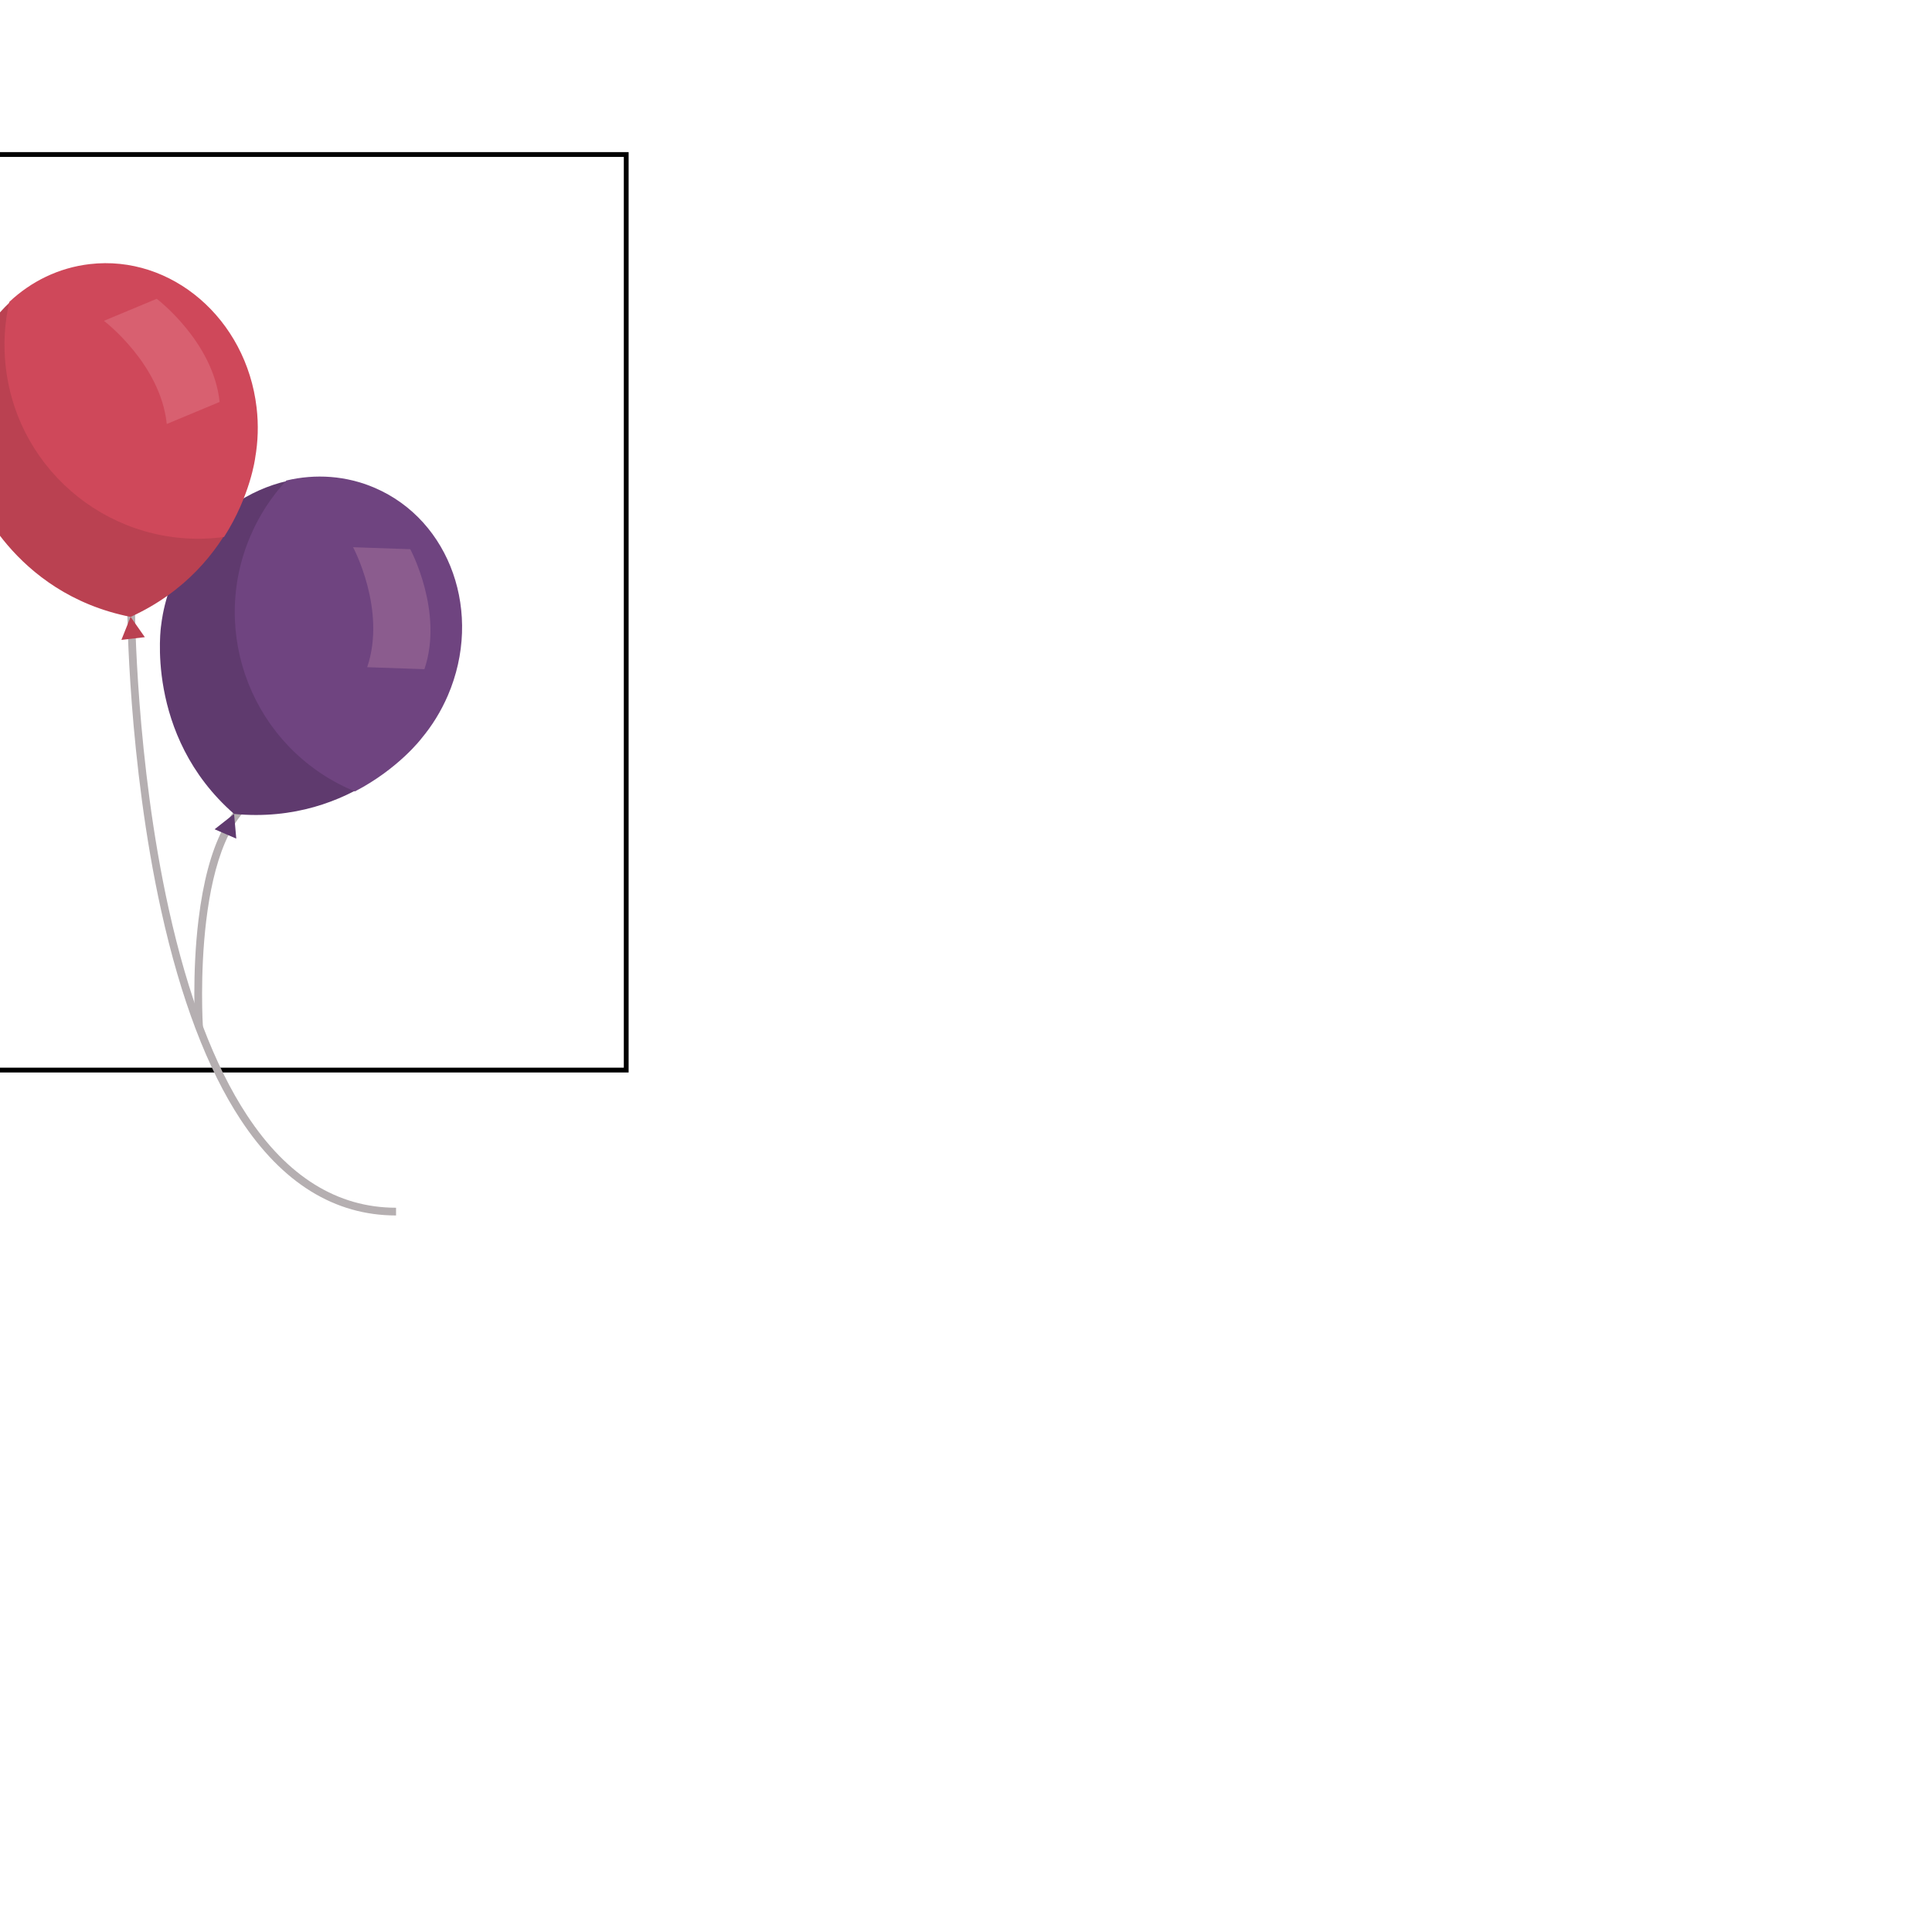 <?xml version="1.0" encoding="utf-8"?>
<!-- Generator: Adobe Illustrator 16.0.0, SVG Export Plug-In . SVG Version: 6.00 Build 0)  -->
<!DOCTYPE svg PUBLIC "-//W3C//DTD SVG 1.1//EN" "http://www.w3.org/Graphics/SVG/1.1/DTD/svg11.dtd">
<svg version="1.1" id="content" xmlns="http://www.w3.org/2000/svg" xmlns:xlink="http://www.w3.org/1999/xlink" x="0px" y="0px"
	 width="500px" height="500px" viewBox="0 0 500 500" enable-background="new 0 0 500 500" xml:space="preserve">
<g id="bounds">
	<rect x="-55.711" y="39.989" fill="none" stroke="#000000" stroke-width="1.244" width="217.776" height="236.946"/>
</g>
<rect id="position" display="none" fill="none" stroke="#000000" width="500" height="500"/>
<g>
	<path fill="#B5AFB1" d="M102.496,314.562c-15.879,0-29.423-8.361-40.256-24.852c-8.576-13.054-15.479-31.227-20.519-54.013
		c-8.559-38.698-8.785-77.902-8.786-78.293l2-0.007c0.001,0.39,0.229,39.405,8.745,77.895c4.988,22.541,11.796,40.484,20.238,53.33
		c10.438,15.885,23.417,23.939,38.578,23.939V314.562z"/>
</g>
<g>
	<path fill="#B5AFB1" d="M50.515,265.858c-0.009-0.136-0.877-13.688,0.873-27.954c2.384-19.439,8.249-30.893,17.432-34.042
		l0.648,1.892c-20.237,6.941-16.992,59.443-16.957,59.972L50.515,265.858z"/>
</g>
<path fill="#5F3A6E" d="M115.693,179.993c9.129-21.158,0.713-45.132-18.793-53.547c-19.508-8.415-42.722,1.916-51.849,23.076
	c-1.337,3.096-2.296,6.253-2.901,9.412c-0.197,1.038-0.352,2.075-0.474,3.109l-0.002-0.001c0.124-0.732-4.502,28.129,18.905,48.604
	c31.24,3.001,48.322-19.603,48.322-19.603l-0.003-0.002C111.608,187.806,113.92,184.108,115.693,179.993z"/>
<path fill="#6F4480" d="M97.027,126.271c-7.426-3.202-15.385-3.693-22.905-1.919c-3.771,4.07-6.93,8.833-9.253,14.216
	c-10.97,25.431,0.754,54.94,26.184,65.913c0.273,0.115,0.549,0.215,0.82,0.326c11.264-5.85,17.2-13.696,17.2-13.696l-0.003-0.002
	c2.72-3.247,5.041-6.96,6.823-11.089C125.055,158.783,116.607,134.719,97.027,126.271z"/>
<path opacity="0.2" fill="#FCC0C8" d="M91.372,141.617c0,0,8.698,16.176,3.657,31.052l14.807,0.517
	c5.043-14.878-3.658-31.052-3.658-31.052L91.372,141.617z"/>
<polygon fill="#5F3A6E" points="60.58,210.646 55.541,214.613 58.346,215.823 61.148,217.032 "/>
<path fill="#BA4151" d="M66.226,105.557c-2.669-22.889-21.94-39.451-43.041-36.991c-21.102,2.458-36.046,23.01-33.38,45.896
	c0.391,3.351,1.138,6.566,2.192,9.604c0.347,0.997,0.73,1.974,1.142,2.931l-0.003,0.001c0,0,9.875,26.556,40.662,32.651
	c28.56-13.01,32.064-41.127,32.064-41.127l-0.006,0.002C66.587,114.367,66.742,110.008,66.226,105.557z"/>
<path fill="#CF485A" d="M23.208,68.352c-8.031,0.938-15.17,4.487-20.801,9.783c-1.231,5.41-1.59,11.111-0.908,16.936
	c3.204,27.51,28.105,47.213,55.614,44.01c0.294-0.034,0.584-0.087,0.877-0.125c6.831-10.697,8.053-20.461,8.053-20.461l-0.004,0.002
	c0.733-4.172,0.889-8.545,0.367-13.016C63.731,82.508,44.392,65.883,23.208,68.352z"/>
<path opacity="0.2" fill="#FCC0C8" d="M26.888,83.028c0,0,14.652,11.076,16.271,26.702l13.677-5.704
	C55.216,88.4,40.563,77.324,40.563,77.324L26.888,83.028z"/>
<polygon fill="#BA4151" points="33.798,159.648 31.418,165.604 34.451,165.249 37.481,164.898 "/>
</svg>
